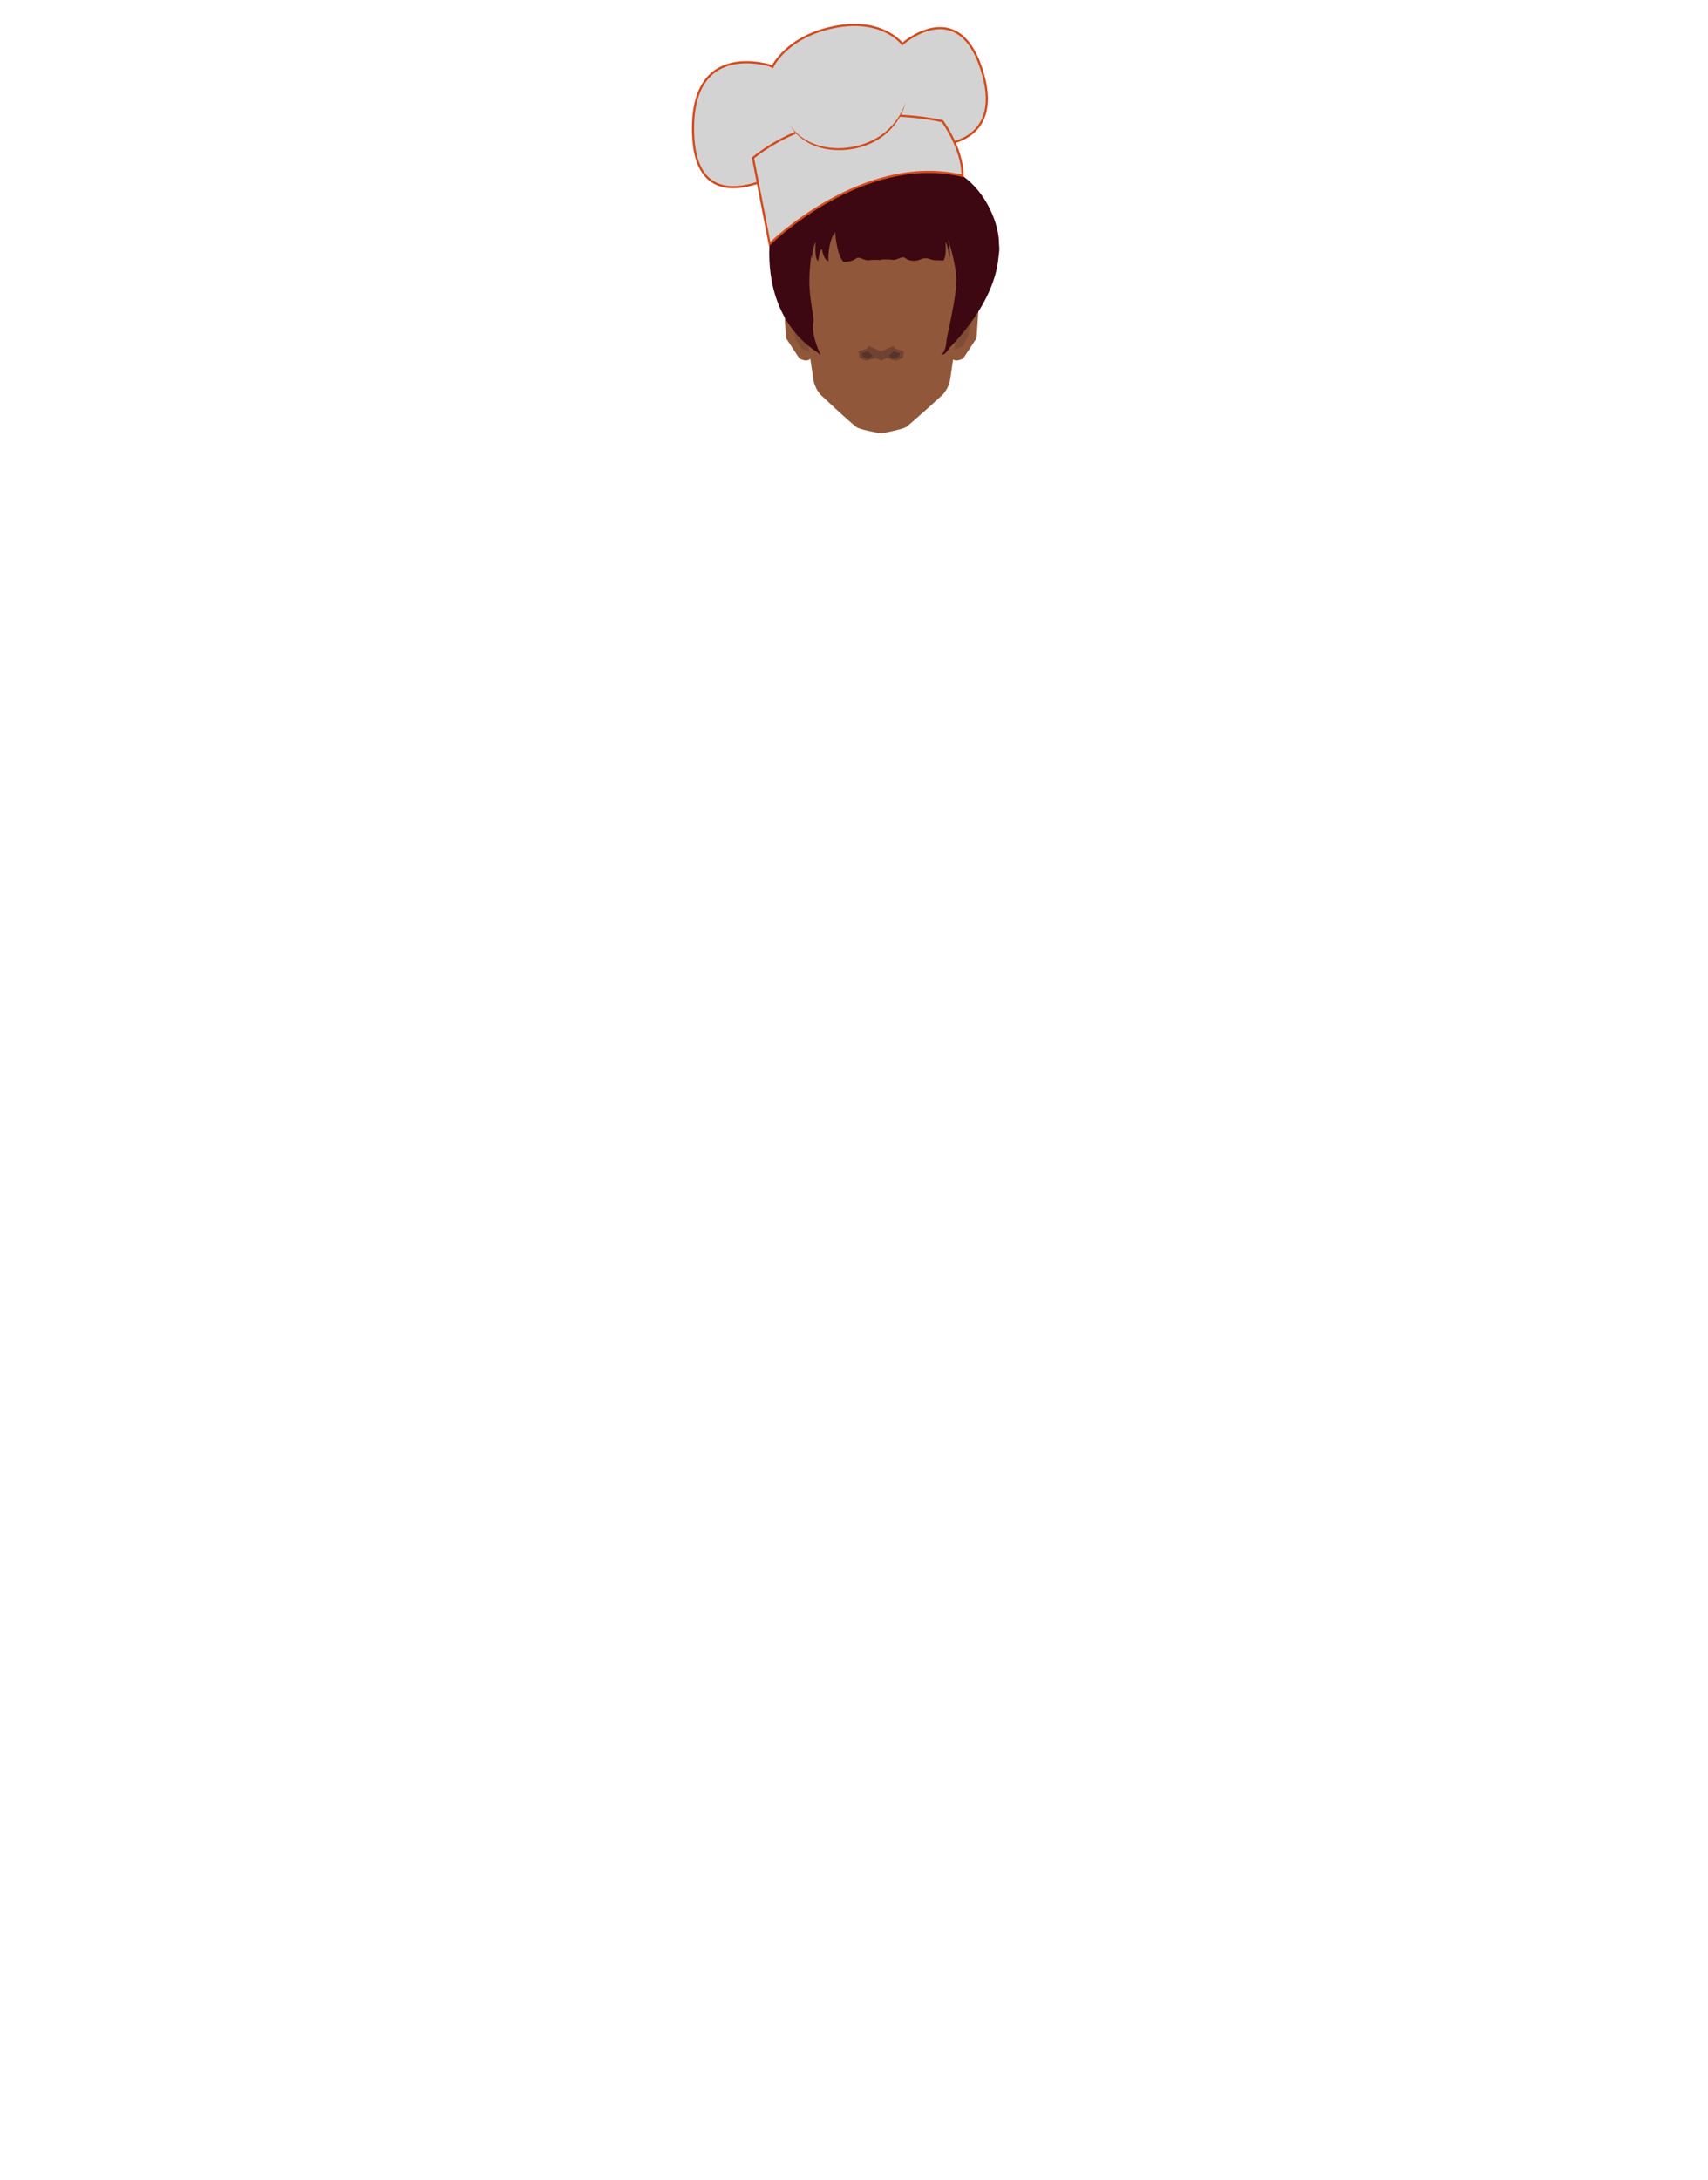 <?xml version="1.0" encoding="utf-8"?>
<!-- Generator: Adobe Illustrator 26.0.3, SVG Export Plug-In . SVG Version: 6.00 Build 0)  -->
<svg version="1.1" id="Calque_1" xmlns="http://www.w3.org/2000/svg" xmlns:xlink="http://www.w3.org/1999/xlink" x="0px" y="0px"
	 viewBox="0 0 788 1005.1" style="enable-background:new 0 0 788 1005.1;" xml:space="preserve">
<style type="text/css">
	.st0{fill:#3D0811;}
	.st1{fill:#90573A;}
	.st2{fill:#F7A386;}
	.st3{fill:#704232;}
	.st4{fill:#593328;}
	.st5{fill:#7F4C36;}
	.st6{fill:#D3D3D3;stroke:#D34B1C;stroke-miterlimit:10;}
	.st7{fill:#D3D3D3;}
	.st8{fill:#D34B1C;}
</style>
<g>
	<path class="st0" d="M368.7,139.8L368.7,139.8c0-0.1,0-0.2,0-0.3l3.8-29.5c0.1-0.8,0.8-1.3,1.6-1.2l10.5-13.9l19.4,15.9l29.9-12.7
		c0.7,0,13.9,5.8,14,6.5l-3.1,34.9c0,0.1,0,0.1,0,0.2v0.6c0,1.6,2.2,1.9,2.8,0.4c4.2-11.9,14.8-16.7,13.3-28.1
		c0.3-14.9-16.6-48.9-52.4-33.2c-25.5-15.2-49.3,11.4-52.1,24.9c-3.2,15.6,4.8,24.8,9.7,36.2C366.5,142,368.9,141.4,368.7,139.8z"/>
	<path class="st1" d="M371.1,141.4l-5.2-1.5c-1.1-0.3-2.4,0-3.2,0.9l0,0c-0.6,0.6-0.9,1.5-0.9,2.4l0.8,11.9c0,0.5,0.2,1.1,0.5,1.5
		c1.3,2,5.1,7.8,5.6,8.5c0.2,0.4,1.2,0.7,2.3,1c1.7,0.5,3.5-0.6,4-2.3l2.5-10.7c0.2-0.7,0.1-1.5-0.3-2.2L373,143
		C372.6,142.2,371.9,141.7,371.1,141.4z"/>
	<path class="st1" d="M442.1,141.4l5.2-1.5c1.1-0.3,2.4,0,3.2,0.9l0,0c0.6,0.6,0.9,1.5,0.9,2.4l-0.8,11.9c0,0.5-0.2,1.1-0.5,1.5
		c-1.3,2-5.1,7.8-5.6,8.5c-0.2,0.4-1.2,0.7-2.3,1c-1.7,0.5-3.5-0.6-4-2.3l-2.5-10.7c-0.2-0.7-0.1-1.5,0.3-2.2l4.1-7.9
		C440.6,142.2,441.3,141.7,442.1,141.4z"/>
	<polygon class="st2" points="406.7,93.2 406.7,93.2 406.5,93.2 	"/>
	<path class="st2" d="M406.5,199.8h0.3v0.1h-0.1C406.6,199.9,406.5,199.9,406.5,199.8z"/>
	<path class="st1" d="M445.1,125.5c0,0.5-2.8,14.8-2.8,14.8v8l-0.1,0.9l-3.8,25.5c-0.4,2.7-1.6,5.2-3.4,7.2c0,0-12.4,11.4-16.8,14.9
		c-1.3,1-7.4,2.2-10.3,2.8l-0.6,0.1l-0.5,0.1h-0.3c-0.1,0-0.1,0-0.2,0c-2.1-0.4-9.7-1.7-11.2-2.9c-4.4-3.4-16.5-14.9-16.5-14.9
		c-1.8-2-3-4.6-3.4-7.3l-3.7-25.3l-0.2-1.1v-8c0,0-2.7-14.3-2.7-14.8c0-0.2,0.4-2.2,0.9-4.6c1.4-6.8,5-12.9,10.4-17.2l4.2-3.5
		c4.8-3.9,10.8-6.3,17-6.6l5.2-0.3h0.3h0.2l5.4,0.3c6.3,0.4,12.3,2.7,17.3,6.6l4.3,3.5c5.4,4.3,9.2,10.4,10.6,17.2
		C444.7,123.4,445.1,125.4,445.1,125.5z"/>
	<path class="st2" d="M406.2,199.8c0.1,0,0.1,0,0.2,0H406.2L406.2,199.8L406.2,199.8z"/>
	<polygon class="st2" points="406.5,93.2 406.2,93.2 406.2,93.2 406.3,93.2 	"/>
	<path class="st3" d="M406.8,162.1c0,0-5.7-2.3-5.9-2.5s-1,1.2-1,1.2l-3.8,1.2l0.5,3.1l3.2,1.2l4.2-1.2l2.8,1.2L406.8,162.1z"/>
	<path class="st4" d="M402.7,164.1l-2.2-2.1l-3,1c0,0,0.4,1.5,0.8,1.6l2.6,0.9L402.7,164.1z"/>
	<path class="st3" d="M406.2,162.1c0,0,5.7-2.3,5.9-2.5s1,1.2,1,1.2l3.9,1.2l-0.5,3.1l-3.2,1.2l-4.2-1.2l-2.8,1.2L406.2,162.1z"/>
	<path class="st4" d="M410,164.1l2.2-2.1l3,1c0,0-0.4,1.5-0.8,1.6l-2.6,0.9L410,164.1z"/>
	<path class="st5" d="M440.3,161.4l1.9-13.2c0,0,4.7-4.7,5.1-4.8s0.6,2.1,0.6,2.1l-1.1,9.4l-2.7,4.7L440.3,161.4z"/>
	<path class="st5" d="M373.4,162.4l-1.9-13.2c0,0-4.7-4.7-5.1-4.8s-0.6,2.1-0.6,2.1l1.1,9.4l2.7,4.7L373.4,162.4z"/>
	<path class="st0" d="M355.2,109.7c-3.2,39.2,21,51.9,22.1,52.9c0.4,0.4,0.9,0.8,1.3,1.2c0.4,0.3-4.7-9-3.3-15.5
		c0.4-1.7-2.1-11.4-1.9-19.5c0.2-8.2,1.8-18.4,1.8-18.4s-1.5,6-0.7,8.9c0.1,0.1,0.3-5,1.8-7.6c0,0-0.7,7.3,1.1,8.7
		c0.1,0.1,0.7-5.1,1.8-5.6c0,0,0.7,5.1,3,5.6c0,0-0.5-8.5,3.1-13.4c0,0,0.6,10.5,3.9,13.8c0,0.1,3.9-0.1,5.6-1.5s3.8,1,5.9,0.7
		s5.8-0.1,5.8-0.1l0.2-28L369.6,97C369.6,97,355.8,102.1,355.2,109.7z"/>
	<path class="st0" d="M460.8,114.7c0.5,23.7-22.9,45.8-22.9,45.8s-1.4,3.2-3.9,3.2c-0.4,0.3,2.3-0.4,2.7-6.8
		c0.1-1.7,4.7-19.9,4.5-28.1c-0.2-8.2-3.9-18.6-3.9-18.6s1.5,6,0.7,8.9c-0.1,0.1-0.3-5-1.8-7.6c0,0,0.7,7.3-1.1,8.7
		c-0.1,0.1-1.5-0.3-3.1-0.2c-1,0-2-0.1-2.9-0.5c-1-0.4-2.5-0.7-4.1,0c-2,0.9-4.4,1.1-6.4,0.1c-0.3-0.2-0.6-0.3-0.8-0.5
		c-1.7-1.4-3.8,1-5.9,0.7s-5.8-0.1-5.8-0.1l-0.2-28L443,97C443,97,460.3,91,460.8,114.7z"/>
	<g>
		<path class="st6" d="M435.5,66.4c0,0,28.3-1.2,17.2-34.9c-11.2-33.7-36.4-11.2-36.4-11.2s-9-12.2-31.1-7.9s-28.7,18.2-28.7,18.2
			S318,17,319.8,62.2s48,13,48,13"/>
		<path class="st6" d="M347.4,72.8l7.7,39.7c0,0,43-42.4,89-31.4c0-12.7-9.3-25.2-9.3-25.2S384.6,43.3,347.4,72.8z"/>
		<g>
			<path class="st7" d="M364.4,57.6c0,0,7.5,14,28.4,10.7s25.1-21,25.1-21"/>
			<path class="st8" d="M364.4,57.6c9.6,14.1,32,13.4,44.2,3.1c4.2-3.5,7.5-8.3,9.2-13.5C416,54.7,410.7,61.3,404,65
				C391.5,71.9,372.2,71,364.4,57.6L364.4,57.6z"/>
		</g>
	</g>
</g>
</svg>
